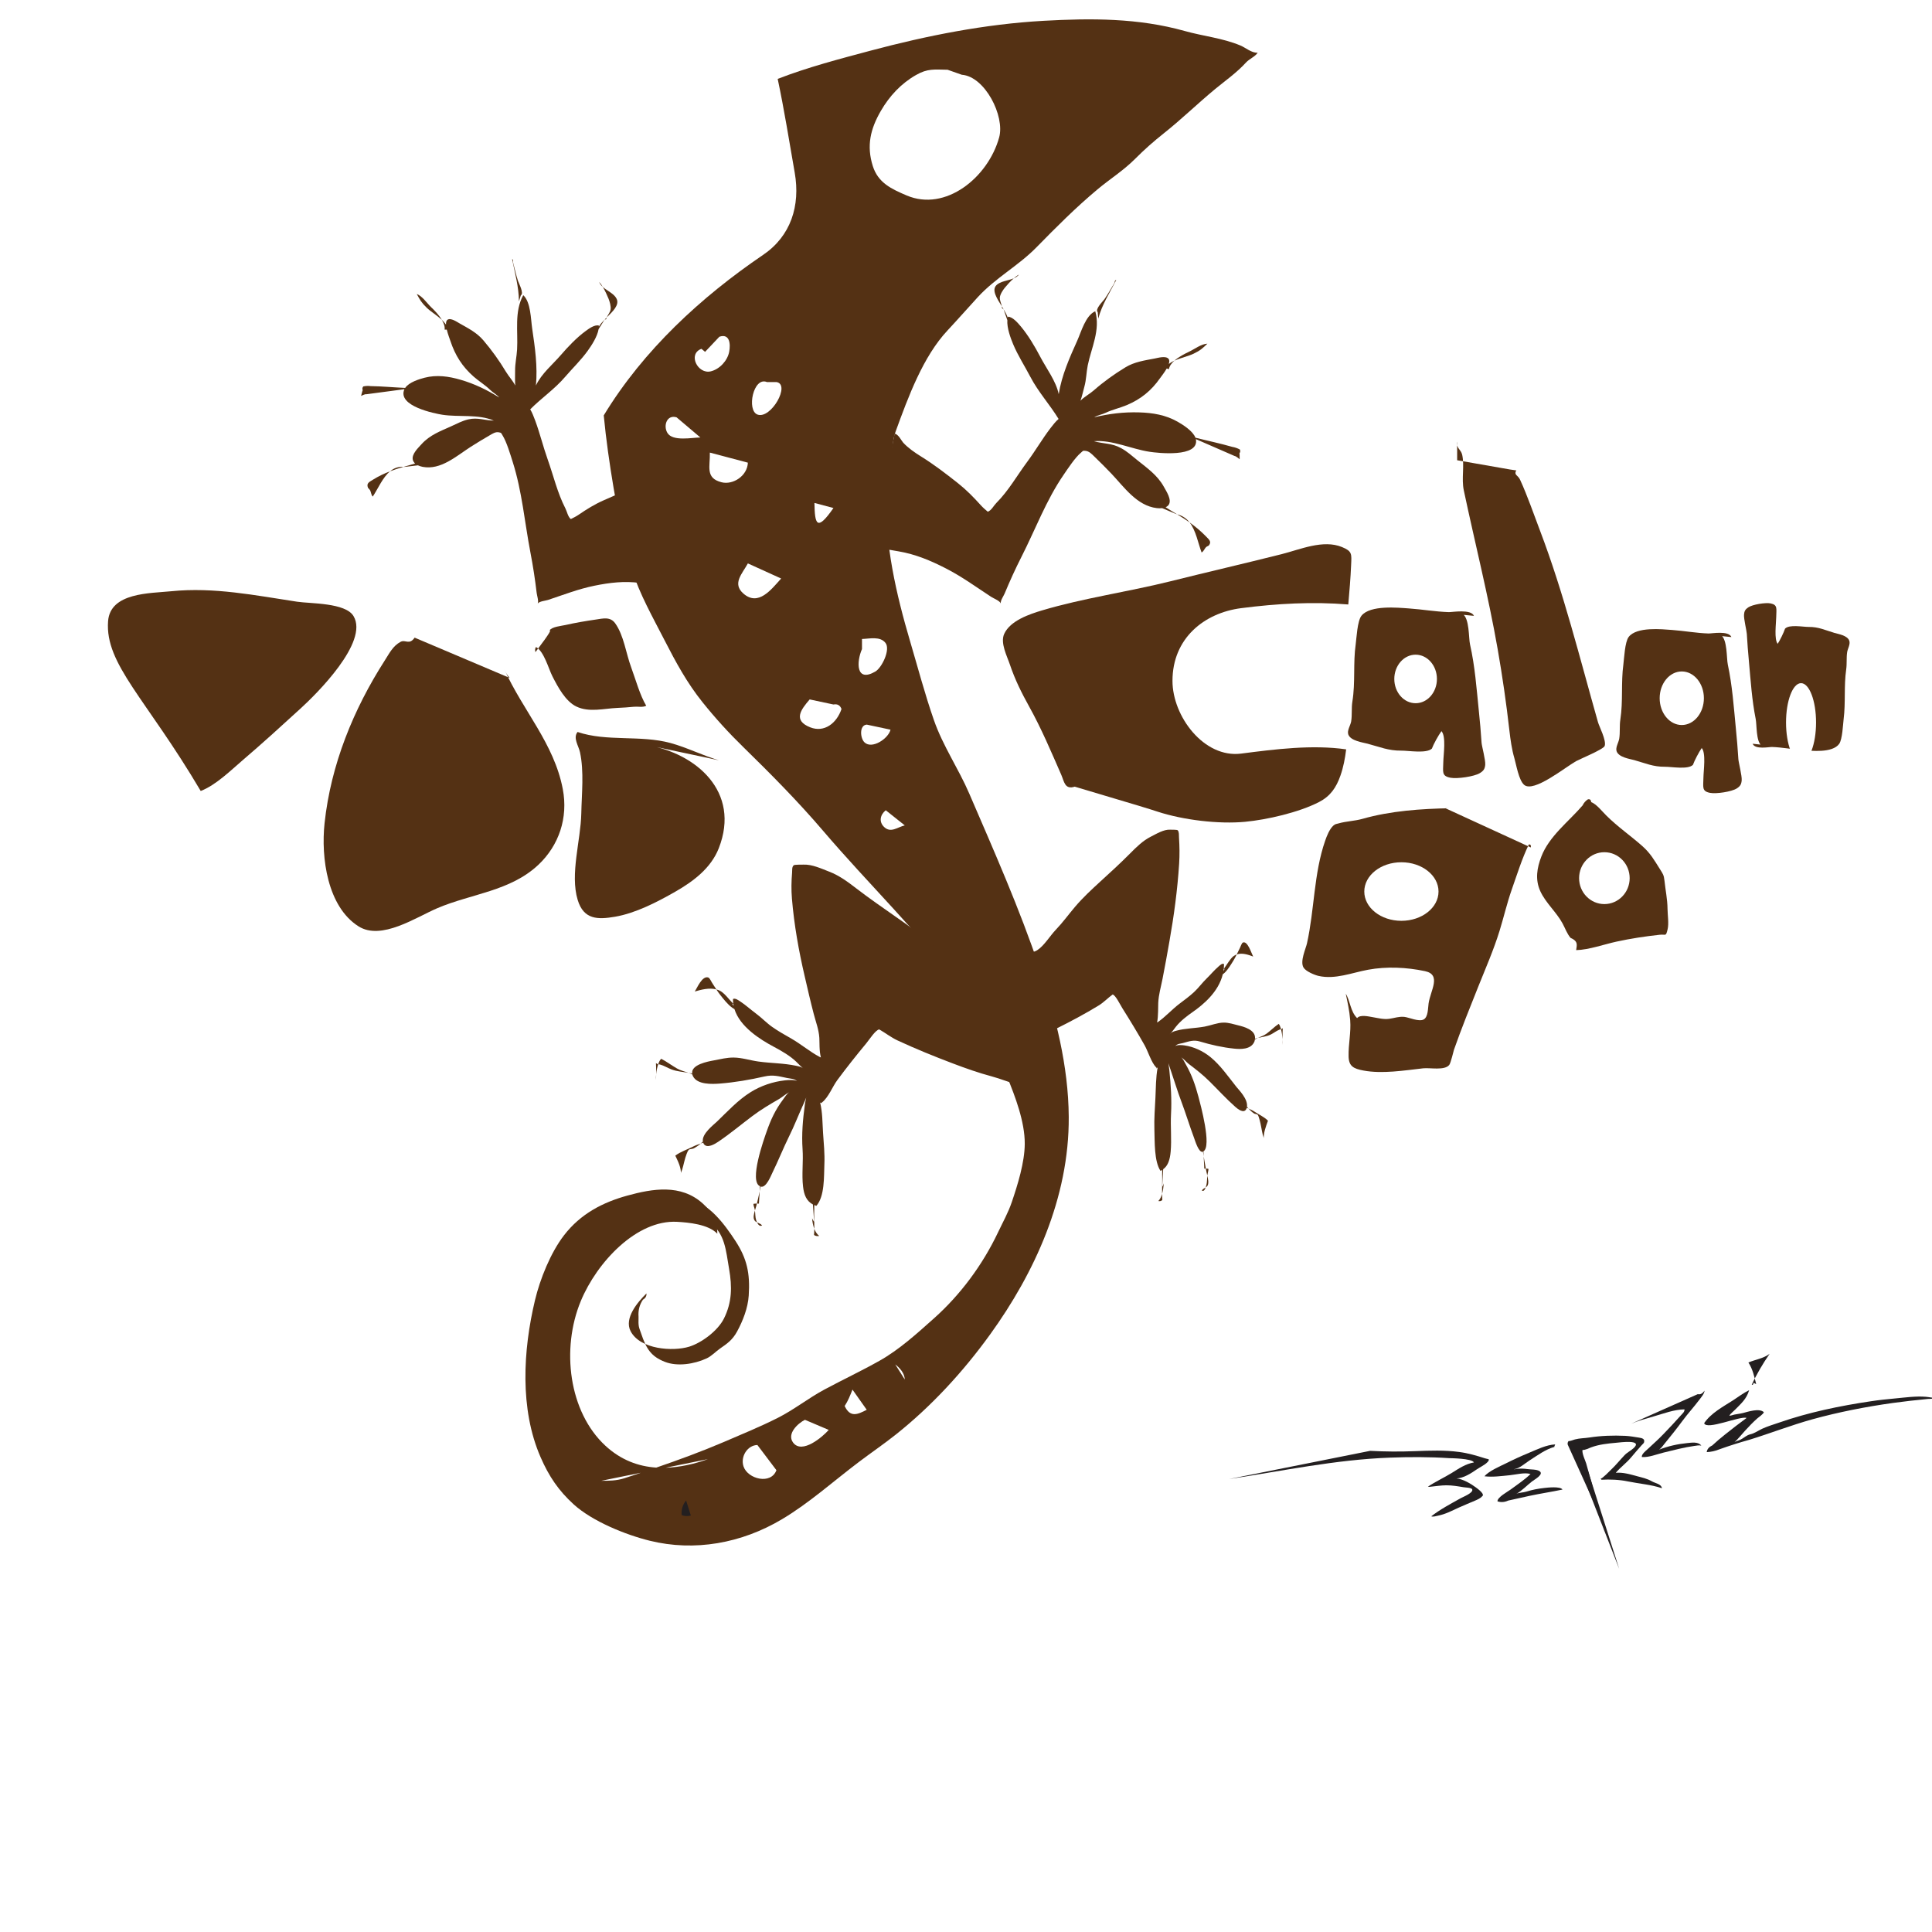 <?xml version="1.0" encoding="UTF-8" standalone="no"?>
<svg
   xmlns:dc="http://purl.org/dc/elements/1.1/"
   xmlns:cc="http://creativecommons.org/ns#"
   xmlns:rdf="http://www.w3.org/1999/02/22-rdf-syntax-ns#"
   xmlns:svg="http://www.w3.org/2000/svg"
   xmlns="http://www.w3.org/2000/svg"
   xmlns:sodipodi="http://sodipodi.sourceforge.net/DTD/sodipodi-0.dtd"
   xmlns:inkscape="http://www.inkscape.org/namespaces/inkscape"
   version="1.1"
   id="svg51"
   xml:space="preserve"
   width="302.362"
   height="302.362"
   viewBox="0 0 302.362 302.362"
   sodipodi:docname="CALANGO_LOGO-lighter.svg"
   inkscape:version="1.0.2 (e86c8708, 2021-01-15)"><defs
     id="defs55"><filter
       style="color-interpolation-filters:sRGB;"
       inkscape:label="Brilliance"
       id="filter350"><feComposite
         in2="SourceGraphic"
         operator="arithmetic"
         k1="0"
         k2="1"
         result="composite1"
         id="feComposite336" /><feColorMatrix
         in="composite1"
         values="1"
         type="saturate"
         result="colormatrix1"
         id="feColorMatrix338" /><feFlood
         flood-opacity="1"
         flood-color="rgb(158,67,0)"
         result="flood1"
         id="feFlood340" /><feBlend
         in="flood1"
         in2="colormatrix1"
         mode="multiply"
         result="blend1"
         id="feBlend342" /><feBlend
         in2="blend1"
         mode="screen"
         result="blend2"
         id="feBlend344" /><feColorMatrix
         in="blend2"
         values="1"
         type="saturate"
         result="colormatrix2"
         id="feColorMatrix346" /><feComposite
         in="colormatrix2"
         in2="SourceGraphic"
         operator="in"
         k2="1"
         result="fbSourceGraphic"
         id="feComposite348" /><feColorMatrix
         result="fbSourceGraphicAlpha"
         in="fbSourceGraphic"
         values="0 0 0 -1 0 0 0 0 -1 0 0 0 0 -1 0 0 0 0 1 0"
         id="feColorMatrix352" /><feComposite
         in2="fbSourceGraphic"
         id="feComposite354"
         operator="arithmetic"
         k1="0"
         k2="1"
         result="composite1"
         in="fbSourceGraphic" /><feColorMatrix
         id="feColorMatrix356"
         in="composite1"
         values="1"
         type="saturate"
         result="colormatrix1" /><feFlood
         id="feFlood358"
         flood-opacity="1"
         flood-color="rgb(158,67,0)"
         result="flood1" /><feBlend
         in2="colormatrix1"
         id="feBlend360"
         in="flood1"
         mode="multiply"
         result="blend1" /><feBlend
         in2="blend1"
         id="feBlend362"
         mode="screen"
         result="blend2" /><feColorMatrix
         id="feColorMatrix364"
         in="blend2"
         values="1"
         type="saturate"
         result="colormatrix2" /><feComposite
         in2="fbSourceGraphic"
         id="feComposite366"
         in="colormatrix2"
         operator="in"
         k2="1"
         result="fbSourceGraphic" /><feColorMatrix
         result="fbSourceGraphicAlpha"
         in="fbSourceGraphic"
         values="0 0 0 -1 0 0 0 0 -1 0 0 0 0 -1 0 0 0 0 1 0"
         id="feColorMatrix368" /><feComposite
         in2="fbSourceGraphic"
         id="feComposite370"
         operator="arithmetic"
         k1="0"
         k2="1"
         result="composite1"
         in="fbSourceGraphic" /><feColorMatrix
         id="feColorMatrix372"
         in="composite1"
         values="1"
         type="saturate"
         result="colormatrix1" /><feFlood
         id="feFlood374"
         flood-opacity="1"
         flood-color="rgb(158,67,0)"
         result="flood1" /><feBlend
         in2="colormatrix1"
         id="feBlend376"
         in="flood1"
         mode="multiply"
         result="blend1" /><feBlend
         in2="blend1"
         id="feBlend378"
         mode="screen"
         result="blend2" /><feColorMatrix
         id="feColorMatrix380"
         in="blend2"
         values="1"
         type="saturate"
         result="colormatrix2" /><feComposite
         in2="fbSourceGraphic"
         id="feComposite382"
         in="colormatrix2"
         operator="in"
         k2="1"
         result="fbSourceGraphic" /><feColorMatrix
         result="fbSourceGraphicAlpha"
         in="fbSourceGraphic"
         values="0 0 0 -1 0 0 0 0 -1 0 0 0 0 -1 0 0 0 0 1 0"
         id="feColorMatrix384" /><feComposite
         in2="fbSourceGraphic"
         id="feComposite386"
         operator="arithmetic"
         k1="0"
         k2="1"
         result="composite1"
         in="fbSourceGraphic" /><feColorMatrix
         id="feColorMatrix388"
         in="composite1"
         values="1"
         type="saturate"
         result="colormatrix1" /><feFlood
         id="feFlood390"
         flood-opacity="1"
         flood-color="rgb(158,67,0)"
         result="flood1" /><feBlend
         in2="colormatrix1"
         id="feBlend392"
         in="flood1"
         mode="multiply"
         result="blend1" /><feBlend
         in2="blend1"
         id="feBlend394"
         mode="screen"
         result="blend2" /><feColorMatrix
         id="feColorMatrix396"
         in="blend2"
         values="1"
         type="saturate"
         result="colormatrix2" /><feComposite
         in2="fbSourceGraphic"
         id="feComposite398"
         in="colormatrix2"
         operator="in"
         k2="1"
         result="fbSourceGraphic" /><feColorMatrix
         result="fbSourceGraphicAlpha"
         in="fbSourceGraphic"
         values="0 0 0 -1 0 0 0 0 -1 0 0 0 0 -1 0 0 0 0 1 0"
         id="feColorMatrix400" /><feComposite
         in2="fbSourceGraphic"
         id="feComposite402"
         operator="arithmetic"
         k1="0"
         k2="1"
         result="composite1"
         in="fbSourceGraphic" /><feColorMatrix
         id="feColorMatrix404"
         in="composite1"
         values="1"
         type="saturate"
         result="colormatrix1" /><feFlood
         id="feFlood406"
         flood-opacity="1"
         flood-color="rgb(158,67,0)"
         result="flood1" /><feBlend
         in2="colormatrix1"
         id="feBlend408"
         in="flood1"
         mode="multiply"
         result="blend1" /><feBlend
         in2="blend1"
         id="feBlend410"
         mode="screen"
         result="blend2" /><feColorMatrix
         id="feColorMatrix412"
         in="blend2"
         values="1"
         type="saturate"
         result="colormatrix2" /><feComposite
         in2="fbSourceGraphic"
         id="feComposite414"
         in="colormatrix2"
         operator="in"
         k2="1"
         result="fbSourceGraphic" /><feColorMatrix
         result="fbSourceGraphicAlpha"
         in="fbSourceGraphic"
         values="0 0 0 -1 0 0 0 0 -1 0 0 0 0 -1 0 0 0 0 1 0"
         id="feColorMatrix416" /><feComposite
         in2="fbSourceGraphic"
         id="feComposite418"
         operator="arithmetic"
         k1="0"
         k2="1"
         result="composite1"
         in="fbSourceGraphic" /><feColorMatrix
         id="feColorMatrix420"
         in="composite1"
         values="1"
         type="saturate"
         result="colormatrix1" /><feFlood
         id="feFlood422"
         flood-opacity="1"
         flood-color="rgb(158,67,0)"
         result="flood1" /><feBlend
         in2="colormatrix1"
         id="feBlend424"
         in="flood1"
         mode="multiply"
         result="blend1" /><feBlend
         in2="blend1"
         id="feBlend426"
         mode="screen"
         result="blend2" /><feColorMatrix
         id="feColorMatrix428"
         in="blend2"
         values="1"
         type="saturate"
         result="colormatrix2" /><feComposite
         in2="fbSourceGraphic"
         id="feComposite430"
         in="colormatrix2"
         operator="in"
         k2="1"
         result="fbSourceGraphic" /><feColorMatrix
         result="fbSourceGraphicAlpha"
         in="fbSourceGraphic"
         values="0 0 0 -1 0 0 0 0 -1 0 0 0 0 -1 0 0 0 0 1 0"
         id="feColorMatrix432" /><feComposite
         in2="fbSourceGraphic"
         id="feComposite434"
         operator="arithmetic"
         k1="0"
         k2="1"
         result="composite1"
         in="fbSourceGraphic" /><feColorMatrix
         id="feColorMatrix436"
         in="composite1"
         values="1"
         type="saturate"
         result="colormatrix1" /><feFlood
         id="feFlood438"
         flood-opacity="1"
         flood-color="rgb(158,67,0)"
         result="flood1" /><feBlend
         in2="colormatrix1"
         id="feBlend440"
         in="flood1"
         mode="multiply"
         result="blend1" /><feBlend
         in2="blend1"
         id="feBlend442"
         mode="screen"
         result="blend2" /><feColorMatrix
         id="feColorMatrix444"
         in="blend2"
         values="1"
         type="saturate"
         result="colormatrix2" /><feComposite
         in2="fbSourceGraphic"
         id="feComposite446"
         in="colormatrix2"
         operator="in"
         k2="1"
         result="fbSourceGraphic" /><feColorMatrix
         result="fbSourceGraphicAlpha"
         in="fbSourceGraphic"
         values="0 0 0 -1 0 0 0 0 -1 0 0 0 0 -1 0 0 0 0 1 0"
         id="feColorMatrix538" /><feColorMatrix
         id="feColorMatrix540"
         values="1.73 -0.5 -0.5 0 -4.59 -0.5 1.73 -0.5 0 -4.59 -0.5 -0.5 1.73 0 -4.59 0 0 0 1 0 "
         in="fbSourceGraphic"
         result="fbSourceGraphic" /><feColorMatrix
         result="fbSourceGraphicAlpha"
         in="fbSourceGraphic"
         values="0 0 0 -1 0 0 0 0 -1 0 0 0 0 -1 0 0 0 0 1 0"
         id="feColorMatrix614" /><feColorMatrix
         id="feColorMatrix616"
         values="2.919 -2.553 -2.553 0 0.334 -2.553 2.919 -2.553 0 0.334 -2.553 -2.553 2.919 0 0.334 0 0 0 1 0 "
         in="fbSourceGraphic"
         result="fbSourceGraphic" /><feColorMatrix
         result="fbSourceGraphicAlpha"
         in="fbSourceGraphic"
         values="0 0 0 -1 0 0 0 0 -1 0 0 0 0 -1 0 0 0 0 1 0"
         id="feColorMatrix618" /><feColorMatrix
         id="feColorMatrix620"
         values="2.919 -2.553 -2.553 0 0.33 -2.553 2.919 -2.553 0 0.33 -2.553 -2.553 2.919 0 0.33 0 0 0 1 0 "
         in="fbSourceGraphic"
         result="fbSourceGraphic" /><feColorMatrix
         result="fbSourceGraphicAlpha"
         in="fbSourceGraphic"
         values="0 0 0 -1 0 0 0 0 -1 0 0 0 0 -1 0 0 0 0 1 0"
         id="feColorMatrix622" /><feComposite
         in2="fbSourceGraphic"
         id="feComposite624"
         operator="arithmetic"
         k1="0"
         k2="1"
         result="composite1"
         in="fbSourceGraphic" /><feColorMatrix
         id="feColorMatrix626"
         in="composite1"
         values="1"
         type="saturate"
         result="colormatrix1" /><feFlood
         id="feFlood628"
         flood-opacity="1"
         flood-color="rgb(158,67,0)"
         result="flood1" /><feBlend
         in2="colormatrix1"
         id="feBlend630"
         in="flood1"
         mode="multiply"
         result="blend1" /><feBlend
         in2="blend1"
         id="feBlend632"
         mode="screen"
         result="blend2" /><feColorMatrix
         id="feColorMatrix634"
         in="blend2"
         values="1"
         type="saturate"
         result="colormatrix2" /><feComposite
         in2="fbSourceGraphic"
         id="feComposite636"
         in="colormatrix2"
         operator="in"
         k2="1"
         result="fbSourceGraphic" /><feColorMatrix
         result="fbSourceGraphicAlpha"
         in="fbSourceGraphic"
         values="0 0 0 -1 0 0 0 0 -1 0 0 0 0 -1 0 0 0 0 1 0"
         id="feColorMatrix638" /><feComposite
         in2="fbSourceGraphic"
         id="feComposite640"
         operator="arithmetic"
         k1="0"
         k2="1"
         result="composite1"
         in="fbSourceGraphic" /><feColorMatrix
         id="feColorMatrix642"
         in="composite1"
         values="1"
         type="saturate"
         result="colormatrix1" /><feFlood
         id="feFlood644"
         flood-opacity="1"
         flood-color="rgb(158,67,0)"
         result="flood1" /><feBlend
         in2="colormatrix1"
         id="feBlend646"
         in="flood1"
         mode="multiply"
         result="blend1" /><feBlend
         in2="blend1"
         id="feBlend648"
         mode="screen"
         result="blend2" /><feColorMatrix
         id="feColorMatrix650"
         in="blend2"
         values="1"
         type="saturate"
         result="colormatrix2" /><feComposite
         in2="fbSourceGraphic"
         id="feComposite652"
         in="colormatrix2"
         operator="in"
         k2="1"
         result="fbSourceGraphic" /><feColorMatrix
         result="fbSourceGraphicAlpha"
         in="fbSourceGraphic"
         values="0 0 0 -1 0 0 0 0 -1 0 0 0 0 -1 0 0 0 0 1 0"
         id="feColorMatrix654" /><feComposite
         in2="fbSourceGraphic"
         id="feComposite656"
         operator="arithmetic"
         k1="0"
         k2="1"
         result="composite1"
         in="fbSourceGraphic" /><feColorMatrix
         id="feColorMatrix658"
         in="composite1"
         values="1"
         type="saturate"
         result="colormatrix1" /><feFlood
         id="feFlood660"
         flood-opacity="0.973"
         flood-color="rgb(158,67,0)"
         result="flood1" /><feBlend
         in2="colormatrix1"
         id="feBlend662"
         in="flood1"
         mode="multiply"
         result="blend1" /><feBlend
         in2="blend1"
         id="feBlend664"
         mode="screen"
         result="blend2" /><feColorMatrix
         id="feColorMatrix666"
         in="blend2"
         values="1"
         type="saturate"
         result="colormatrix2" /><feComposite
         in2="fbSourceGraphic"
         id="feComposite668"
         in="colormatrix2"
         operator="in"
         k2="1"
         result="fbSourceGraphic" /><feColorMatrix
         result="fbSourceGraphicAlpha"
         in="fbSourceGraphic"
         values="0 0 0 -1 0 0 0 0 -1 0 0 0 0 -1 0 0 0 0 1 0"
         id="feColorMatrix754" /><feColorMatrix
         id="feColorMatrix756"
         values="7.297 -0 -0 0 0.2 -0 7.297 -0 0 0.2 -0 -0 7.297 0 0.2 0 0 0 1 0 "
         in="fbSourceGraphic" /></filter><filter
       style="color-interpolation-filters:sRGB;"
       inkscape:label="Brilliance"
       id="filter919"><feColorMatrix
         values="1.49 -0 -0 0 0.2 -0 1.49 -0 0 0.2 -0 -0 1.49 0 0.2 0 0 0 1 0 "
         id="feColorMatrix917" /></filter></defs><sodipodi:namedview
     pagecolor="#ffffff"
     bordercolor="#666666"
     borderopacity="1"
     objecttolerance="10"
     gridtolerance="10"
     guidetolerance="10"
     inkscape:pageopacity="0"
     inkscape:pageshadow="2"
     inkscape:window-width="1850"
     inkscape:window-height="1003"
     id="namedview53"
     showgrid="false"
     inkscape:zoom="3.1783072"
     inkscape:cx="119.5605"
     inkscape:cy="145.51771"
     inkscape:window-x="0"
     inkscape:window-y="25"
     inkscape:window-maximized="0"
     inkscape:current-layer="g59" /><g
     id="g59"
     inkscape:groupmode="layer"
     inkscape:label="CALANGO_LOGO"
     transform="matrix(1.333,0,0,1.333,0,4.8923884e-6)"><g
       id="g867"
       style="filter:url(#filter919)"><path
         d="m 78.148,172.32 4.961,-1.008 c -1.632,0.586 -3.308,0.958 -4.961,1.008 m -7.546,1.532 4.632,-0.942 c -0.652,0.215 -1.296,0.453 -1.953,0.652 -0.922,0.286 -1.738,0.29 -2.679,0.29 M 145.629,5.34 c -2.113,-0.879 -4.363,-1.09 -6.531,-1.699 -5.465,-1.532 -10.996,-1.512 -16.614,-1.196 -6.839,0.387 -13.625,1.731 -20.281,3.504 -3.621,0.969 -7.332,1.93 -10.898,3.313 0.777,3.668 1.367,7.39 2,11.011 0.679,3.891 -0.461,7.442 -3.703,9.645 -7.278,4.945 -14.059,11.176 -18.719,18.852 0.273,2.855 0.683,5.699 1.152,8.488 0.547,3.226 1.164,6.554 2.153,9.644 0.921,2.879 2.468,5.602 3.816,8.231 1.359,2.652 2.66,5.047 4.473,7.308 1.503,1.875 3.085,3.61 4.777,5.258 3.226,3.156 6.398,6.348 9.367,9.824 5.379,6.297 11.266,11.961 16.32,18.637 2.305,3.047 3.817,6.656 5.301,10.262 0.934,2.277 2.086,5.277 2.07,7.871 -0.011,2.187 -0.839,4.824 -1.515,6.82 -0.434,1.282 -1.051,2.36 -1.613,3.551 -1.829,3.867 -4.465,7.383 -7.504,10.094 -2.043,1.824 -4.102,3.699 -6.43,5.008 -2.133,1.199 -4.324,2.23 -6.473,3.382 -1.871,1.008 -3.562,2.36 -5.457,3.317 -2.062,1.039 -4.222,1.926 -6.336,2.832 -2.625,1.121 -5.269,2.094 -7.937,3.008 -2.113,-0.141 -4.152,-0.891 -5.969,-2.567 -4.297,-3.976 -5.219,-11.363 -2.89,-16.984 1.898,-4.578 6.574,-9.57 11.308,-9.305 1.328,0.074 3.672,0.285 4.719,1.395 0.031,-1.481 -0.742,-2.676 -1.703,-3.543 -2.578,-2.324 -5.907,-1.742 -8.864,-0.93 -2.836,0.781 -5.468,2.109 -7.433,4.664 -1.563,2.031 -2.809,5.117 -3.403,7.61 -1.406,5.882 -1.804,12.781 0.645,18.414 0.992,2.289 2.141,3.964 3.887,5.554 2.211,2.012 6.133,3.586 8.941,4.278 5.262,1.293 10.766,0.312 15.531,-2.528 3.176,-1.886 6.063,-4.488 9.047,-6.738 1.43,-1.078 2.918,-2.094 4.325,-3.211 4.144,-3.297 7.874,-7.328 11.085,-11.781 5.133,-7.11 9.266,-15.981 9.204,-25.5 -0.039,-6.028 -1.555,-11.867 -3.422,-17.449 -2.344,-6.989 -5.371,-13.813 -8.262,-20.52 -1.27,-2.949 -3.082,-5.559 -4.152,-8.633 -1.051,-3.015 -1.879,-6.16 -2.789,-9.234 -1.625,-5.508 -3.004,-11.449 -2.801,-17.317 0.051,-1.472 0.347,-2.8 0.586,-4.234 0.175,-1.039 0.144,-2.074 0.508,-3.066 1.5,-4.118 3.23,-8.825 6.109,-11.895 1.219,-1.305 2.351,-2.597 3.543,-3.898 2.078,-2.262 4.754,-3.672 6.883,-5.844 2.343,-2.391 4.609,-4.664 7.152,-6.793 1.457,-1.223 3.047,-2.211 4.414,-3.578 1.109,-1.113 2.156,-2.039 3.371,-3.004 2.074,-1.641 3.996,-3.52 6.039,-5.207 1.215,-1 2.559,-1.941 3.629,-3.117 0.403,-0.442 1.07,-0.684 1.375,-1.16 -0.703,0.058 -1.398,-0.579 -2.031,-0.844"
         style="fill:#543114;fill-opacity:1;fill-rule:nonzero;stroke:none"
         id="path63" /><path
         d="m 75.754,140.402 c 1.746,0.036 3.504,0.207 5.238,0.477 2.223,0.344 4.082,2.863 5.363,4.828 1.333,2.047 1.723,3.766 1.551,6.391 -0.094,1.48 -0.695,2.988 -1.363,4.222 -0.543,1 -1.172,1.43 -1.984,1.992 -0.543,0.376 -1.004,0.899 -1.606,1.176 -1.441,0.668 -3.437,0.977 -4.898,0.399 -1.586,-0.625 -2.164,-1.485 -2.778,-3.317 -0.254,-0.754 -0.351,-0.754 -0.308,-1.965 -0.059,-0.753 0.113,-1.425 0.515,-2.015 0.305,-0.184 0.442,-0.426 0.414,-0.731 -1.039,1.02 -2.644,2.903 -1.863,4.426 1.11,2.156 4.969,2.41 6.879,1.824 1.418,-0.437 3.34,-1.828 4.078,-3.3 0.949,-1.895 0.977,-3.723 0.606,-5.84 -0.375,-2.145 -0.469,-4.18 -2.278,-5.43 -1.562,-1.074 -3.382,-0.676 -4.972,-1.539 -0.008,-0.109 -0.012,-0.219 -2.594,-1.598"
         style="fill:#543114;fill-opacity:1;fill-rule:nonzero;stroke:none"
         id="path65" /><path
         d="m 82.781,41.309 c -0.144,-0.118 -0.285,-0.239 -0.429,-0.356 -1.649,0.617 -0.422,3.016 1.097,2.645 1.031,-0.25 1.953,-1.235 2.16,-2.286 0.188,-0.953 0.051,-2.187 -1.152,-1.777"
         style="fill:#ffffff;fill-opacity:1;fill-rule:nonzero;stroke:none"
         id="path67" /><path
         d="m 90.039,44.855 c -1.601,-0.664 -2.402,3.34 -1.105,3.817 1.574,0.578 3.925,-3.551 2.222,-3.817"
         style="fill:#ffffff;fill-opacity:1;fill-rule:nonzero;stroke:none"
         id="path69" /><path
         d="m 83.34,53.137 c 0.051,1.609 -0.574,2.992 1.375,3.484 1.332,0.34 3.027,-0.738 3.09,-2.301"
         style="fill:#ffffff;fill-opacity:1;fill-rule:nonzero;stroke:none"
         id="path71" /><path
         d="m 79.434,48.996 c -1.133,-0.344 -1.586,0.969 -1.082,1.82 0.613,1.047 2.929,0.551 3.875,0.547"
         style="fill:#ffffff;fill-opacity:1;fill-rule:nonzero;stroke:none"
         id="path73" /><path
         d="m 87.805,66.148 c -0.668,1.223 -1.875,2.372 -0.512,3.551 1.746,1.512 3.246,-0.472 4.418,-1.777"
         style="fill:#ffffff;fill-opacity:1;fill-rule:nonzero;stroke:none"
         id="path75" /><path
         d="m 95.621,59.051 c 0.039,2.504 0.27,3.414 2.231,0.594"
         style="fill:#ffffff;fill-opacity:1;fill-rule:nonzero;stroke:none"
         id="path77" /><path
         d="m 111.25,8.188 c -1.574,-0.024 -2.344,-0.161 -3.707,0.621 -1.738,0.988 -3.109,2.453 -4.129,4.214 -1.219,2.11 -1.699,4.079 -0.941,6.477 0.625,1.969 2.191,2.688 3.968,3.445 4.567,1.95 9.571,-2.105 10.868,-6.82 0.683,-2.496 -1.664,-7.145 -4.387,-7.348"
         style="fill:#ffffff;fill-opacity:1;fill-rule:nonzero;stroke:none"
         id="path79" /><path
         d="m 101.203,76.203 c -0.648,1.477 -0.746,3.977 1.559,2.645 0.777,-0.45 1.8,-2.571 1.207,-3.356 C 103.336,74.66 102.078,75 101.203,75.02"
         style="fill:#ffffff;fill-opacity:1;fill-rule:nonzero;stroke:none"
         id="path81" /><path
         d="m 95.062,82.117 c -1.05,1.215 -1.984,2.469 0.071,3.278 1.633,0.644 3.097,-0.469 3.664,-2.153 -0.164,-0.441 -0.481,-0.621 -0.945,-0.531"
         style="fill:#ffffff;fill-opacity:1;fill-rule:nonzero;stroke:none"
         id="path83" /><path
         d="m 101.762,85.074 c -0.883,0.063 -0.782,1.567 -0.278,2.071 0.871,0.871 2.825,-0.426 3.067,-1.477"
         style="fill:#ffffff;fill-opacity:1;fill-rule:nonzero;stroke:none"
         id="path85" /><path
         d="m 103.992,95.129 c -0.672,0.547 -0.82,1.363 -0.191,1.965 0.789,0.754 1.578,0.008 2.426,-0.188"
         style="fill:#ffffff;fill-opacity:1;fill-rule:nonzero;stroke:none"
         id="path87" /><path
         d="m 88.922,169.652 c -1.176,0.024 -2.016,1.379 -1.625,2.524 0.5,1.48 3.223,2.164 3.859,0.433"
         style="fill:#ffffff;fill-opacity:1;fill-rule:nonzero;stroke:none"
         id="path89" /><path
         d="m 94.504,166.695 c -0.824,0.407 -2.133,1.621 -1.41,2.645 1.054,1.484 3.554,-0.711 4.203,-1.461"
         style="fill:#ffffff;fill-opacity:1;fill-rule:nonzero;stroke:none"
         id="path91" /><path
         d="m 100.086,163.148 c -0.281,0.704 -0.512,1.313 -0.918,1.926 0.644,1.383 1.512,1.008 2.59,0.442"
         style="fill:#ffffff;fill-opacity:1;fill-rule:nonzero;stroke:none"
         id="path93" /><path
         d="m 105.109,160.191 c 0.543,0.414 1.09,1.036 1.118,1.774"
         style="fill:#ffffff;fill-opacity:1;fill-rule:nonzero;stroke:none"
         id="path95" /><path
         d="m 80.551,176.16 c -0.41,0.516 -0.582,1.094 -0.516,1.727 0.352,0.125 0.707,0.144 1.074,0.047"
         style="fill:#231f20;fill-opacity:1;fill-rule:nonzero;stroke:none"
         id="path97" /><path
         d="m 115.715,15.875 c 0,2.125 -1.75,3.844 -3.906,3.844 -2.161,0 -3.911,-1.719 -3.911,-3.844 0,-2.121 1.75,-3.844 3.911,-3.844 2.156,0 3.906,1.723 3.906,3.844"
         style="fill:#543114;fill-opacity:1;fill-rule:nonzero;stroke:none;filter:url(#filter350)"
         id="path99" /><path
         d="m 145.715,88.477 c -4.348,0.558 -8.059,-4.356 -8.059,-8.539 0,-5.012 3.739,-7.981 8.059,-8.536 4.238,-0.547 8.402,-0.777 12.582,-0.433 0.133,-1.543 0.269,-3.086 0.332,-4.633 0.059,-1.305 0.137,-1.613 -1.07,-2.109 -2.215,-0.911 -4.903,0.281 -7.082,0.832 -4.36,1.097 -8.743,2.109 -13.11,3.199 -4.914,1.226 -10.183,1.961 -15.035,3.41 -1.449,0.434 -3.711,1.187 -4.43,2.746 -0.492,1.066 0.336,2.625 0.668,3.617 0.594,1.762 1.36,3.301 2.25,4.903 1.461,2.632 2.578,5.289 3.785,8.046 0.336,0.77 0.403,1.762 1.575,1.379 7.953,2.356 8.894,2.661 9.738,2.938 3,0.976 7.141,1.48 10.266,1.187 2.558,-0.242 6.308,-1.097 8.679,-2.32 1.321,-0.684 2.016,-1.68 2.52,-3.125 0.336,-0.961 0.535,-1.992 0.664,-3.059 -3.969,-0.574 -8.34,-0.019 -12.332,0.497"
         style="fill:#543114;fill-opacity:1;fill-rule:nonzero;stroke:none"
         id="path101" /><path
         d="M 84.406,89.262 C 82.492,88.703 80.672,87.766 78.723,87.234 75.18,86.27 71.246,87.102 67.809,85.938 c -0.563,0.703 0.121,1.613 0.285,2.378 0.492,2.258 0.199,4.899 0.152,7.223 -0.066,3.125 -1.34,7.086 -0.422,10.117 0.707,2.336 2.371,2.317 4.387,1.973 2.402,-0.41 4.941,-1.719 7.082,-2.945 2.074,-1.188 4.172,-2.739 5.094,-5.09 C 87,92.93 81.691,88.457 76.035,87.488"
         style="fill:#543114;fill-opacity:1;fill-rule:nonzero;stroke:none"
         id="path103" /><path
         d="m 59.844,79.594 c -0.266,-0.297 -0.477,-0.629 -0.625,-1 2.136,4.785 5.84,8.699 6.855,14.047 0.649,3.39 -0.461,6.609 -2.84,8.867 -3.32,3.144 -7.91,3.41 -11.914,5.129 -2.492,1.066 -6.539,3.808 -9.215,2.129 -3.667,-2.305 -4.433,-8.078 -4,-12.11 0.739,-6.898 3.399,-13.383 7.051,-19.086 0.571,-0.89 0.973,-1.734 1.875,-2.215 0.571,-0.304 1.02,0.422 1.649,-0.492"
         style="fill:#543114;fill-opacity:1;fill-rule:nonzero;stroke:none"
         id="path105" /><path
         d="m 23.566,92.867 c 1.817,-0.711 3.512,-2.41 5.008,-3.687 2.285,-1.953 4.535,-4.004 6.758,-6.039 1.762,-1.61 8.004,-7.743 6.176,-10.805 -0.942,-1.586 -5.055,-1.457 -6.621,-1.691 -4.926,-0.747 -9.778,-1.735 -14.77,-1.231 -2.512,0.254 -7.183,0.141 -7.429,3.527 -0.368,5.047 4.445,9.036 10.878,19.926"
         style="fill:#543114;fill-opacity:1;fill-rule:nonzero;stroke:none"
         id="path107" /><path
         d="m 173.051,72.305 c -0.356,-0.828 -2.543,-0.426 -2.949,-0.438 -1.571,-0.051 -3.114,-0.324 -4.684,-0.433 -1.301,-0.09 -4.531,-0.418 -5.566,0.847 -0.497,0.61 -0.586,2.653 -0.684,3.352 -0.32,2.234 -0.023,4.48 -0.391,6.734 -0.125,0.781 -0.015,1.567 -0.144,2.344 -0.078,0.453 -0.508,1.07 -0.332,1.531 0.281,0.742 1.679,0.918 2.265,1.074 1.422,0.375 2.434,0.829 3.954,0.813 0.835,-0.008 2.957,0.367 3.589,-0.238 0.004,-0.008 -0.019,0.05 -0.019,0.05 0.238,-0.625 0.773,-1.586 1.156,-2.117 0.027,0.031 -0.051,0.047 -0.027,0.004 0.593,0.578 0.246,2.805 0.234,3.633 -0.015,1.16 -0.234,1.648 0.848,1.851 0.793,0.149 2.773,-0.14 3.426,-0.535 0.457,-0.273 0.605,-0.507 0.648,-0.992 0.047,-0.551 -0.402,-2.183 -0.43,-2.582 -0.082,-1.262 -0.191,-2.512 -0.324,-3.773 -0.269,-2.625 -0.449,-5.196 -1.031,-7.77 -0.176,-0.773 -0.047,-3.055 -0.879,-3.594 -0.055,0.153 -0.285,0.071 1.34,0.239"
         style="fill:#543114;fill-opacity:1;fill-rule:nonzero;stroke:none"
         id="path109" /><path
         d="m 171.078,54.035 c 0,-0.726 0.008,-1.457 -0.012,-2.183 -0.132,0.75 0.461,0.914 0.602,1.535 0.293,1.316 -0.102,2.793 0.191,4.187 1.317,6.211 2.883,12.387 3.977,18.641 0.562,3.219 1.012,6.336 1.379,9.574 0.121,1.063 0.281,2.195 0.578,3.215 0.219,0.746 0.512,2.59 1.148,3.141 1.121,0.96 4.793,-2.047 6.102,-2.782 0.414,-0.234 3.215,-1.386 3.355,-1.781 0.227,-0.637 -0.64,-2.277 -0.781,-2.781 -2.152,-7.574 -4.015,-15.145 -6.808,-22.496 -0.747,-1.957 -1.469,-4.082 -2.344,-5.985 -0.262,-0.574 -0.762,-0.511 -0.434,-1.129 0.067,0.086 0.168,0.098 -6.953,-1.156"
         style="fill:#543114;fill-opacity:1;fill-rule:nonzero;stroke:none"
         id="path111" /><path
         d="m 203.277,74.797 c -0.324,-0.793 -2.324,-0.406 -2.691,-0.422 -1.441,-0.047 -2.848,-0.309 -4.281,-0.414 -1.188,-0.086 -4.141,-0.402 -5.086,0.816 -0.453,0.586 -0.535,2.551 -0.625,3.223 -0.293,2.152 -0.02,4.312 -0.356,6.48 -0.117,0.754 -0.011,1.508 -0.133,2.254 -0.07,0.438 -0.464,1.032 -0.304,1.473 0.258,0.715 1.535,0.887 2.07,1.035 1.301,0.363 2.223,0.797 3.609,0.781 0.766,-0.007 2.704,0.356 3.282,-0.226 0.004,-0.012 -0.016,0.047 -0.02,0.047 0.219,-0.602 0.711,-1.528 1.059,-2.035 0.027,0.027 -0.047,0.043 -0.024,0 0.543,0.558 0.223,2.699 0.215,3.5 -0.015,1.113 -0.215,1.586 0.774,1.777 0.726,0.144 2.531,-0.133 3.129,-0.512 0.417,-0.265 0.55,-0.488 0.589,-0.957 0.047,-0.527 -0.367,-2.101 -0.39,-2.484 -0.074,-1.215 -0.176,-2.418 -0.297,-3.629 -0.246,-2.524 -0.414,-5 -0.942,-7.477 -0.16,-0.742 -0.043,-2.937 -0.8,-3.457 -0.051,0.145 -0.262,0.067 1.222,0.227"
         style="fill:#543114;fill-opacity:1;fill-rule:nonzero;stroke:none"
         id="path113" /><path
         d="m 205.773,87.32 c 0.274,0.715 1.957,0.368 2.27,0.379 1.211,0.043 2.398,0.278 3.602,0.375 1,0.078 3.488,0.364 4.285,-0.738 0.379,-0.527 0.449,-2.297 0.523,-2.902 0.246,-1.938 0.02,-3.883 0.301,-5.836 0.098,-0.68 0.012,-1.36 0.113,-2.032 0.059,-0.394 0.391,-0.925 0.254,-1.328 -0.215,-0.64 -1.293,-0.797 -1.742,-0.929 -1.098,-0.325 -1.871,-0.719 -3.039,-0.704 -0.645,0.004 -2.278,-0.32 -2.766,0.204 0,0.011 0.016,-0.043 0.016,-0.039 -0.184,0.539 -0.594,1.371 -0.887,1.832 -0.023,-0.028 0.035,-0.04 0.02,-0.004 -0.457,-0.504 -0.192,-2.43 -0.184,-3.149 0.016,-1.004 0.184,-1.429 -0.652,-1.605 -0.61,-0.125 -2.129,0.125 -2.633,0.465 -0.352,0.238 -0.465,0.437 -0.496,0.859 -0.039,0.477 0.308,1.894 0.328,2.238 0.062,1.094 0.148,2.176 0.25,3.27 0.207,2.273 0.348,4.504 0.793,6.734 0.137,0.668 0.035,2.649 0.676,3.113 0.043,-0.128 0.218,-0.058 -1.032,-0.203"
         style="fill:#543114;fill-opacity:1;fill-rule:nonzero;stroke:none"
         id="path115" /><path
         d="m 169.699,94.891 h 0.563 c -3.418,0.062 -6.992,0.304 -10.313,1.25 -0.91,0.257 -1.902,0.273 -2.793,0.531 -0.25,0.07 -0.39,0.062 -0.594,0.242 -0.468,0.41 -0.789,1.234 -0.984,1.801 -1.336,3.851 -1.25,8.078 -2.129,12.031 -0.14,0.645 -0.847,2.125 -0.406,2.852 0.281,0.464 1.328,0.882 1.762,0.98 1.949,0.445 3.914,-0.375 5.816,-0.726 2.145,-0.399 4.535,-0.29 6.672,0.164 1.98,0.418 0.648,2.265 0.43,3.804 -0.078,0.555 -0.047,1.559 -0.559,1.86 -0.555,0.328 -1.75,-0.239 -2.289,-0.293 -0.641,-0.063 -1.152,0.14 -1.766,0.226 -0.679,0.094 -1.32,-0.09 -1.98,-0.199 -0.43,-0.07 -1.438,-0.324 -1.797,0.117 -0.805,-0.801 -0.785,-1.984 -1.348,-2.894 0,0 0.024,0.043 0.012,0.008 0.203,0.988 0.434,1.968 0.524,3.121 0.113,1.464 -0.219,2.804 -0.188,4.257 0.023,1.172 0.594,1.446 1.734,1.661 2.215,0.418 4.797,-0.008 7.016,-0.258 0.797,-0.09 2.516,0.285 3.066,-0.395 0.18,-0.222 0.52,-1.683 0.555,-1.785 0.875,-2.488 1.863,-4.934 2.84,-7.379 0.871,-2.179 1.816,-4.328 2.512,-6.578 0.496,-1.605 0.871,-3.246 1.425,-4.828 0.625,-1.77 1.196,-3.629 2.012,-5.316 0.196,-0.024 0.274,0.093 0.235,0.351"
         style="fill:#543114;fill-opacity:1;fill-rule:nonzero;stroke:none"
         id="path117" /><path
         d="m 184.402,110.121 c -0.414,-0.465 -0.656,-1.168 -0.953,-1.711 -0.73,-1.344 -1.988,-2.41 -2.613,-3.789 -0.621,-1.375 -0.383,-2.726 0.125,-4.051 0.922,-2.41 3.238,-4.132 4.844,-6.008 0.144,-0.3 0.347,-0.535 0.617,-0.71 0.234,-0.059 0.367,0.046 0.398,0.324 0.614,0.23 1.274,1.078 1.75,1.551 1.332,1.332 2.848,2.367 4.246,3.605 0.961,0.856 1.379,1.617 2.036,2.656 0.386,0.621 0.492,0.711 0.57,1.43 0.117,1.113 0.344,2.16 0.355,3.289 0.008,0.691 0.172,1.734 0.012,2.391 -0.219,0.91 -0.195,0.57 -0.918,0.648 -1.726,0.188 -3.391,0.438 -5.094,0.809 -1.402,0.304 -3.257,0.965 -4.726,0.996 0.062,-0.551 0.293,-1.028 -0.649,-1.43"
         style="fill:#543114;fill-opacity:1;fill-rule:nonzero;stroke:none"
         id="path119" /><path
         d="m 62.867,76.562 c -0.074,-0.218 -0.055,-0.417 0.059,-0.601 0.945,0.512 1.472,2.535 1.929,3.437 0.641,1.258 1.54,2.946 2.817,3.555 1.508,0.719 3.238,0.227 4.812,0.16 0.661,-0.027 1.289,-0.07 1.95,-0.136 0.441,-0.043 1.039,0.101 1.437,-0.118 -0.746,-1.25 -1.25,-3.105 -1.773,-4.527 C 73.5,76.73 73.242,74.59 72.227,73.18 71.648,72.375 70.812,72.613 69.93,72.742 c -1.16,0.168 -2.371,0.371 -3.516,0.633 -0.473,0.109 -1.613,0.203 -1.883,0.629 0.114,0.027 0.227,0.055 -1.664,2.558"
         style="fill:#543114;fill-opacity:1;fill-rule:nonzero;stroke:none"
         id="path121" /><path
         d="m 168.703,79.715 c 0,1.574 -1.121,2.847 -2.5,2.847 -1.383,0 -2.504,-1.273 -2.504,-2.847 0,-1.574 1.121,-2.852 2.504,-2.852 1.379,0 2.5,1.278 2.5,2.852"
         style="fill:#ffffff;fill-opacity:1;fill-rule:nonzero;stroke:none"
         id="path123" /><path
         d="m 200.047,81.973 c 0,1.738 -1.164,3.148 -2.598,3.148 -1.433,0 -2.594,-1.41 -2.594,-3.148 0,-1.735 1.161,-3.141 2.594,-3.141 1.434,0 2.598,1.406 2.598,3.141"
         style="fill:#ffffff;fill-opacity:1;fill-rule:nonzero;stroke:none"
         id="path125" /><path
         d="m 209.691,84.824 c 0,-2.551 0.789,-4.617 1.762,-4.617 0.973,0 1.762,2.066 1.762,4.617 0,2.551 -0.789,4.617 -1.762,4.617 -0.973,0 -1.762,-2.066 -1.762,-4.617"
         style="fill:#ffffff;fill-opacity:1;fill-rule:nonzero;stroke:none"
         id="path127" /><path
         d="m 191.332,103.102 c 0,1.679 -1.328,3.043 -2.969,3.043 -1.64,0 -2.968,-1.364 -2.968,-3.043 0,-1.684 1.328,-3.047 2.968,-3.047 1.641,0 2.969,1.363 2.969,3.047"
         style="fill:#ffffff;fill-opacity:1;fill-rule:nonzero;stroke:none"
         id="path129" /><path
         d="m 168.891,104.672 c 0,1.898 -1.953,3.437 -4.36,3.437 -2.406,0 -4.355,-1.539 -4.355,-3.437 0,-1.899 1.949,-3.438 4.355,-3.438 2.407,0 4.36,1.539 4.36,3.438"
         style="fill:#ffffff;fill-opacity:1;fill-rule:nonzero;stroke:none"
         id="path131" /><path
         d="m 123.184,129.688 c -0.133,-0.215 -0.297,-0.403 -0.477,-0.571 l 0.332,0.625 z"
         style="fill:#543114;fill-opacity:1;fill-rule:nonzero;stroke:none"
         id="path133" /><path
         d="m 96.477,129.496 c 0,0 -0.004,0 -0.008,-0.004 0,0.008 0,0.012 0.008,0.004"
         style="fill:#543114;fill-opacity:1;fill-rule:nonzero;stroke:none"
         id="path135" /><path
         d="m 96.355,129.465 c 0.051,0.019 0.086,0.055 0.094,0.117 0.008,-0.047 0.012,-0.078 0.016,-0.098 -0.004,0 -0.016,0 -0.02,-0.004 -0.019,0.032 -0.023,0.047 -0.09,-0.015"
         style="fill:#543114;fill-opacity:1;fill-rule:nonzero;stroke:none"
         id="path137" /><path
         d="m 86.094,117.859 c 0.011,0.082 0.027,0.161 0.043,0.243 0,0 -0.004,0 -0.004,0 l -0.16,-0.254 c 0.039,0.004 0.082,0.007 0.121,0.011 m 28.742,-2.203 c -1.055,-0.511 -1.93,-1.656 -2.856,-2.39 -1.039,-0.825 -1.957,-1.789 -2.945,-2.68 -1.226,-1.106 -2.551,-2.031 -3.89,-2.965 -1.543,-1.082 -3.094,-2.152 -4.594,-3.305 -1.012,-0.777 -1.996,-1.515 -3.188,-1.976 -0.933,-0.36 -2.019,-0.871 -3.019,-0.828 -0.207,0.008 -1.043,-0.012 -1.153,0.074 -0.234,0.191 -0.171,0.578 -0.195,0.855 -0.086,1.043 -0.105,2.012 -0.019,3.063 0.257,3.078 0.8,6.125 1.5,9.125 0.339,1.473 0.679,2.953 1.062,4.418 0.246,0.945 0.594,1.82 0.656,2.805 0.032,0.472 -0.023,1.57 0.184,2.3 -0.059,-0.023 -0.113,-0.047 -0.16,-0.07 -1.129,-0.598 -2.168,-1.484 -3.285,-2.129 -0.762,-0.441 -1.543,-0.867 -2.266,-1.379 -0.676,-0.476 -1.254,-1.094 -1.922,-1.586 -0.613,-0.449 -1.199,-0.996 -1.832,-1.406 -0.23,-0.148 -0.574,-0.422 -0.855,-0.293 -0.004,0.191 0.007,0.375 0.031,0.555 -0.485,-0.477 -0.942,-1.149 -1.492,-1.481 -0.157,-0.093 -0.325,-0.152 -0.496,-0.199 0.148,0.227 0.3,0.453 0.468,0.66 0.368,0.461 0.868,1.117 1.403,1.492 v 0.008 l 0.004,-0.004 c 0.082,0.059 0.168,0.11 0.253,0.157 0.645,2.074 3.004,3.566 4.665,4.445 0.878,0.469 1.855,1.031 2.582,1.726 0.312,0.301 0.605,0.641 0.961,0.883 -0.29,-0.258 -0.59,-0.324 -0.969,-0.402 -1.461,-0.313 -2.961,-0.293 -4.434,-0.5 -0.969,-0.133 -1.922,-0.457 -2.906,-0.465 -0.781,-0.008 -1.567,0.191 -2.332,0.336 -0.652,0.121 -2.695,0.484 -2.527,1.551 -0.141,-0.035 -0.282,-0.067 -0.426,-0.09 0.144,0.051 0.293,0.109 0.433,0.184 l 0.004,-0.004 c 0.02,0.07 0.043,0.14 0.082,0.218 0.504,1.012 2.258,0.926 3.149,0.86 1.742,-0.137 3.547,-0.446 5.254,-0.836 1,-0.227 1.664,-0.02 2.632,0.179 0.454,0.094 0.813,0.063 1.184,0.368 -0.355,-0.188 -1.051,-0.129 -1.445,-0.086 -1.375,0.148 -2.821,0.636 -4.008,1.383 -1.492,0.929 -2.699,2.253 -3.973,3.476 -0.359,0.344 -1.797,1.434 -1.629,2.32 -0.082,0.079 -0.156,0.161 -0.242,0.231 0.098,-0.031 0.192,-0.063 0.285,-0.102 0.02,0.047 0.02,0.098 0.051,0.145 0.391,0.605 1.356,-0.012 1.715,-0.254 1.391,-0.938 2.648,-1.996 3.984,-3 1.024,-0.773 2.082,-1.395 3.176,-2.027 0.309,-0.18 0.766,-0.586 1.18,-0.789 -0.317,0.203 -0.555,0.617 -0.75,0.878 -0.895,1.196 -1.426,2.336 -1.93,3.782 -0.297,0.855 -2.086,5.816 -0.766,6.386 l -0.039,0.598 c 0.039,-0.187 0.079,-0.379 0.114,-0.562 0.019,0.003 0.031,0.015 0.054,0.019 0.614,0.113 1.161,-1.305 1.317,-1.621 0.699,-1.426 1.285,-2.906 1.988,-4.332 0.59,-1.187 1.066,-2.422 1.613,-3.629 0.129,-0.285 0.266,-0.582 0.379,-0.887 -0.07,0.289 -0.125,0.582 -0.164,0.864 -0.234,1.718 -0.387,3.461 -0.265,5.191 0.105,1.465 -0.114,2.957 0.058,4.41 0.113,0.965 0.399,1.688 1.156,2.086 l 0.145,2.031 c -0.106,-0.121 -0.184,-0.257 -0.242,-0.406 0.039,0.418 0.113,0.848 0.261,1.235 0.008,-0.575 -0.019,-1.208 -0.019,-1.754 0.004,-0.34 0.027,-0.688 0.016,-1.036 0.078,0.036 0.156,0.071 0.242,0.098 0.988,-1.117 0.886,-3.41 0.945,-4.879 0.055,-1.238 -0.074,-2.461 -0.156,-3.691 -0.078,-1.199 -0.059,-2.383 -0.34,-3.551 0.027,0 0.039,0.004 0.062,0.008 -0.003,-0.004 -0.003,-0.004 -0.003,-0.004 0,0 0,0 0.003,0.004 0.043,0.004 0.075,0.012 0.09,0.015 0.008,-0.015 0.016,-0.027 0.035,-0.039 0,0.016 0,0.02 -0.003,0.032 0.011,-0.016 0.027,-0.035 0.054,-0.059 0.739,-0.582 1.227,-1.863 1.77,-2.594 1.094,-1.48 2.242,-2.922 3.41,-4.332 0.371,-0.449 1.059,-1.543 1.512,-1.629 0.742,0.414 1.355,0.922 2.16,1.297 2.125,0.989 4.305,1.871 6.488,2.699 1.516,0.575 3.031,1.11 4.594,1.528 1.027,0.277 2.023,0.699 3.047,0.969 0.008,0.039 0.011,0.078 0.015,0.117 0.035,-0.137 1.192,0.465 1.364,0.554 0.617,0.309 1.293,0.61 1.816,1.094 l -7.074,-13.273 c -0.278,0.023 -0.547,-0.067 -0.797,-0.188"
         style="fill:#543114;fill-opacity:1;fill-rule:nonzero;stroke:none"
         id="path139" /><path
         d="m 96.465,129.488 c 0.004,0 0.004,0.004 0.008,0.004 0,-0.004 0,-0.008 0.004,-0.012 -0.008,-0.023 -0.008,-0.031 -0.012,0.008"
         style="fill:#543114;fill-opacity:1;fill-rule:nonzero;stroke:none"
         id="path141" /><path
         d="m 96.477,129.496 c 0,0.004 0,0.008 0.007,0.004 -0.004,-0.008 -0.004,-0.012 -0.007,-0.016 0,0.008 0,0.012 0,0.012"
         style="fill:#543114;fill-opacity:1;fill-rule:nonzero;stroke:none"
         id="path143" /><path
         d="m 83.152,114.762 c -0.726,-0.231 -1.308,1.25 -1.586,1.648 0.754,-0.222 1.715,-0.472 2.536,-0.246 -0.168,-0.262 -0.332,-0.523 -0.5,-0.777 -0.11,-0.164 -0.274,-0.567 -0.45,-0.625"
         style="fill:#543114;fill-opacity:1;fill-rule:nonzero;stroke:none"
         id="path145" /><path
         d="m 77.027,126.781 c 0,-0.219 0.004,-0.437 0.008,-0.656 -0.023,0.258 -0.031,0.488 -0.008,0.656"
         style="fill:#543114;fill-opacity:1;fill-rule:nonzero;stroke:none"
         id="path147" /><path
         d="m 77.035,126.125 c 0.035,-0.387 0.121,-0.82 0.242,-1.18 -0.093,-0.019 -0.175,-0.05 -0.265,-0.133 0.035,0.434 0.027,0.872 0.023,1.313"
         style="fill:#543114;fill-opacity:1;fill-rule:nonzero;stroke:none"
         id="path149" /><path
         d="m 77.633,124.309 c -0.141,0.113 -0.258,0.351 -0.356,0.636 0.086,0.016 0.172,0.024 0.278,0.055 0.445,0.137 0.851,0.391 1.289,0.559 0.636,0.238 1.332,0.281 2,0.402 -0.453,-0.164 -0.926,-0.266 -1.356,-0.512 -0.636,-0.359 -1.207,-0.804 -1.855,-1.14"
         style="fill:#543114;fill-opacity:1;fill-rule:nonzero;stroke:none"
         id="path151" /><path
         d="m 79.285,135.68 c 0.305,0.652 0.738,1.453 0.645,2.246 -0.032,-0.25 0.093,-0.395 0.16,-0.606 0.191,-0.605 0.285,-1.238 0.519,-1.828 0.082,-0.203 0.153,-0.437 0.321,-0.547 0.152,-0.027 0.304,-0.058 0.461,-0.093 0.324,-0.161 0.617,-0.364 0.894,-0.598 -0.308,0.109 -0.617,0.207 -0.902,0.355 -0.664,0.34 -1.5,0.61 -2.098,1.071"
         style="fill:#543114;fill-opacity:1;fill-rule:nonzero;stroke:none"
         id="path153" /><path
         d="m 89.102,141.309 0.089,-1.438 c -0.121,0.57 -0.246,1.106 -0.328,1.434 0.078,0 0.153,0.004 0.239,0.004"
         style="fill:#543114;fill-opacity:1;fill-rule:nonzero;stroke:none"
         id="path155" /><path
         d="m 88.586,143.277 c 0.07,0.114 0.18,0.18 0.297,0.239 -0.039,-0.086 -0.071,-0.172 -0.098,-0.243 -0.129,-0.378 -0.094,-0.765 -0.152,-1.152 -0.125,0.414 -0.238,0.867 -0.047,1.156"
         style="fill:#543114;fill-opacity:1;fill-rule:nonzero;stroke:none"
         id="path157" /><path
         d="m 88.453,141.34 c 0.008,0.234 0.125,0.469 0.172,0.703 0.004,0.027 0.004,0.051 0.008,0.078 0.055,-0.183 0.113,-0.359 0.152,-0.508 0.012,-0.043 0.039,-0.152 0.078,-0.308 -0.133,-0.004 -0.265,0.004 -0.41,0.035"
         style="fill:#543114;fill-opacity:1;fill-rule:nonzero;stroke:none"
         id="path159" /><path
         d="m 89.477,143.875 c -0.145,-0.187 -0.383,-0.254 -0.594,-0.359 0.121,0.257 0.316,0.511 0.594,0.359"
         style="fill:#543114;fill-opacity:1;fill-rule:nonzero;stroke:none"
         id="path161" /><path
         d="m 96.18,145.109 c -0.274,-0.218 -0.45,-0.515 -0.575,-0.839 -0.003,0.253 -0.011,0.5 -0.035,0.714 0.164,0.149 0.403,0.157 0.61,0.125"
         style="fill:#543114;fill-opacity:1;fill-rule:nonzero;stroke:none"
         id="path163" /><path
         d="m 115.535,125.637 0.25,-0.621 c -0.137,0.164 -0.262,0.351 -0.363,0.57 0.039,0.016 0.074,0.035 0.113,0.051"
         style="fill:#543114;fill-opacity:1;fill-rule:nonzero;stroke:none"
         id="path165" /><path
         d="m 135.766,125.395 c 0.004,0.003 0.004,0.003 0.007,0 -0.003,-0.004 -0.003,-0.008 -0.003,-0.016 0,0.008 -0.004,0.012 -0.004,0.016"
         style="fill:#543114;fill-opacity:1;fill-rule:nonzero;stroke:none"
         id="path167" /><path
         d="m 143.637,114.031 c 0,0 0,0 0,-0.004 z m 1.793,6.364 c -0.582,-0.145 -1.18,-0.344 -1.778,-0.336 -0.746,0.011 -1.476,0.332 -2.214,0.468 -1.122,0.207 -2.262,0.188 -3.376,0.496 -0.289,0.082 -0.515,0.149 -0.738,0.407 0.27,-0.242 0.496,-0.586 0.731,-0.883 0.554,-0.695 1.3,-1.262 1.968,-1.727 1.262,-0.879 3.047,-2.371 3.539,-4.441 0.071,-0.043 0.141,-0.098 0.211,-0.164 v 0.004 c 0,0 0,0 0,-0.004 0.407,-0.379 0.789,-1.035 1.071,-1.492 0.125,-0.211 0.242,-0.434 0.355,-0.664 -0.133,0.046 -0.258,0.109 -0.379,0.199 -0.425,0.336 -0.777,1.023 -1.148,1.5 0.031,-0.004 0.066,-0.008 0.101,-0.012 l -0.121,0.254 -0.011,-0.008 c 0.039,-0.262 0.07,-0.527 0.066,-0.804 -0.215,-0.129 -0.477,0.14 -0.652,0.292 -0.481,0.411 -0.93,0.954 -1.395,1.407 -0.508,0.488 -0.949,1.105 -1.465,1.582 -0.55,0.511 -1.144,0.941 -1.722,1.379 -0.852,0.644 -1.645,1.531 -2.504,2.129 -0.035,0.023 -0.078,0.046 -0.121,0.07 0.152,-0.731 0.113,-1.824 0.136,-2.297 0.047,-0.984 0.313,-1.863 0.5,-2.809 0.293,-1.461 0.551,-2.945 0.813,-4.418 0.531,-2.996 0.945,-6.043 1.141,-9.121 0.066,-1.054 0.05,-2.019 -0.016,-3.062 -0.016,-0.278 0.027,-0.664 -0.149,-0.856 -0.082,-0.086 -0.718,-0.066 -0.878,-0.074 -0.762,-0.043 -1.59,0.469 -2.297,0.828 -0.91,0.457 -1.66,1.196 -2.434,1.977 -1.141,1.152 -2.32,2.223 -3.5,3.301 -1.019,0.937 -2.027,1.863 -2.961,2.964 -0.754,0.891 -1.453,1.856 -2.246,2.68 -0.703,0.738 -1.371,1.879 -2.176,2.395 -0.187,0.121 -0.394,0.211 -0.605,0.183 l -5.391,13.278 c 0.399,-0.485 0.914,-0.789 1.383,-1.098 0.137,-0.09 1.016,-0.691 1.039,-0.551 0.004,-0.039 0.008,-0.078 0.016,-0.117 0.777,-0.27 1.539,-0.691 2.32,-0.969 1.187,-0.422 2.344,-0.953 3.5,-1.527 1.66,-0.828 3.324,-1.711 4.941,-2.699 0.614,-0.375 1.082,-0.887 1.649,-1.297 0.344,0.086 0.867,1.176 1.148,1.625 0.891,1.414 1.766,2.855 2.602,4.336 0.41,0.73 0.781,2.011 1.347,2.593 0.02,0.024 0.032,0.04 0.04,0.055 0,-0.008 -0.004,-0.015 0,-0.031 0.011,0.012 0.019,0.027 0.023,0.043 0.016,-0.008 0.035,-0.016 0.07,-0.02 0,0 0,0 0.004,-0.004 0,0 0,0.004 -0.004,0.004 0.016,0 0.028,-0.004 0.047,-0.007 -0.215,1.171 -0.199,2.351 -0.258,3.55 -0.062,1.235 -0.16,2.457 -0.121,3.696 0.047,1.468 -0.035,3.761 0.723,4.875 0.074,-0.032 0.125,-0.086 0.195,-0.125 -0.011,0.355 -0.004,0.714 0,1.066 0,0.543 -0.019,1.176 -0.015,1.754 0.113,-0.391 0.168,-0.82 0.203,-1.238 -0.047,0.152 -0.11,0.289 -0.188,0.41 l 0.113,-2.067 c 0.559,-0.398 0.793,-1.101 0.879,-2.054 0.129,-1.449 -0.035,-2.946 0.043,-4.41 0.094,-1.731 -0.023,-3.469 -0.199,-5.192 -0.055,-0.492 -0.137,-1.051 -0.273,-1.512 0.074,0.528 0.269,1.055 0.433,1.536 0.418,1.211 0.782,2.441 1.231,3.632 0.535,1.422 0.98,2.903 1.515,4.329 0.118,0.316 0.536,1.738 1.004,1.625 0.016,-0.004 0.024,-0.016 0.039,-0.024 0.028,0.188 0.055,0.375 0.086,0.563 l -0.031,-0.594 c 1.008,-0.57 -0.355,-5.535 -0.582,-6.391 -0.383,-1.441 -0.789,-2.582 -1.469,-3.781 -0.148,-0.262 -0.332,-0.672 -0.57,-0.875 0.316,0.203 0.66,0.609 0.894,0.785 0.836,0.637 1.641,1.258 2.422,2.031 1.016,1.004 1.977,2.063 3.036,3 0.273,0.243 1.011,0.856 1.308,0.254 0.024,-0.047 0.024,-0.097 0.039,-0.144 0.071,0.035 0.145,0.066 0.215,0.101 -0.062,-0.07 -0.125,-0.152 -0.184,-0.23 0.129,-0.887 -0.964,-1.977 -1.242,-2.32 -0.968,-1.223 -1.886,-2.547 -3.027,-3.481 -0.906,-0.742 -2.004,-1.234 -3.055,-1.383 -0.297,-0.043 -0.828,-0.097 -1.097,0.086 0.281,-0.304 0.554,-0.273 0.898,-0.363 0.742,-0.199 1.246,-0.41 2.008,-0.18 1.301,0.391 2.676,0.699 4.004,0.832 0.679,0.071 2.015,0.153 2.398,-0.859 0.031,-0.078 0.027,-0.149 0.043,-0.223 l 0.024,0.008 c 0.105,-0.07 0.218,-0.129 0.328,-0.184 -0.114,0.028 -0.227,0.063 -0.34,0.098 0.129,-1.066 -1.41,-1.433 -1.91,-1.558"
         style="fill:#543114;fill-opacity:1;fill-rule:nonzero;stroke:none"
         id="path169" /><path
         d="m 135.797,125.379 c -0.008,0 -0.016,0.004 -0.016,0.004 0,0.019 0.004,0.047 0.012,0.094 0.004,-0.059 0.031,-0.098 0.07,-0.118 -0.051,0.063 -0.054,0.051 -0.066,0.02"
         style="fill:#543114;fill-opacity:1;fill-rule:nonzero;stroke:none"
         id="path171" /><path
         d="m 135.773,125.375 c 0,0.008 0,0.012 0,0.016 0.004,0 0.004,-0.004 0.008,-0.008 -0.004,-0.035 -0.004,-0.028 -0.008,-0.008"
         style="fill:#543114;fill-opacity:1;fill-rule:nonzero;stroke:none"
         id="path173" /><path
         d="m 147.129,112.305 c -0.211,-0.395 -0.652,-1.879 -1.207,-1.645 -0.137,0.055 -0.258,0.457 -0.344,0.621 -0.125,0.254 -0.25,0.52 -0.379,0.778 0.625,-0.223 1.356,0.027 1.93,0.246"
         style="fill:#543114;fill-opacity:1;fill-rule:nonzero;stroke:none"
         id="path175" /><path
         d="m 150.59,122.676 c 0.015,-0.164 0.012,-0.399 -0.008,-0.656 0.004,0.218 0.008,0.441 0.008,0.656"
         style="fill:#543114;fill-opacity:1;fill-rule:nonzero;stroke:none"
         id="path177" /><path
         d="m 150.602,120.707 c -0.071,0.086 -0.133,0.113 -0.204,0.133 0.094,0.359 0.157,0.793 0.184,1.18 -0.004,-0.438 -0.008,-0.879 0.02,-1.313"
         style="fill:#543114;fill-opacity:1;fill-rule:nonzero;stroke:none"
         id="path179" /><path
         d="m 148.715,121.348 c -0.328,0.246 -0.688,0.347 -1.035,0.507 0.511,-0.117 1.039,-0.16 1.527,-0.402 0.332,-0.164 0.641,-0.418 0.981,-0.555 0.078,-0.035 0.144,-0.043 0.21,-0.058 -0.074,-0.285 -0.164,-0.524 -0.269,-0.633 -0.496,0.332 -0.93,0.781 -1.414,1.141"
         style="fill:#543114;fill-opacity:1;fill-rule:nonzero;stroke:none"
         id="path181" /><path
         d="m 147.266,130.75 c 0.117,0.035 0.234,0.066 0.351,0.09 0.125,0.109 0.18,0.344 0.242,0.551 0.18,0.589 0.25,1.222 0.395,1.828 0.051,0.211 0.144,0.355 0.125,0.601 -0.07,-0.793 0.254,-1.593 0.488,-2.242 -0.453,-0.461 -1.09,-0.73 -1.597,-1.074 -0.215,-0.145 -0.454,-0.246 -0.688,-0.352 0.211,0.231 0.434,0.438 0.684,0.598"
         style="fill:#543114;fill-opacity:1;fill-rule:nonzero;stroke:none"
         id="path183" /><path
         d="m 141.105,139.77 c 0.211,0.152 0.356,-0.098 0.45,-0.356 -0.16,0.106 -0.344,0.172 -0.45,0.356"
         style="fill:#543114;fill-opacity:1;fill-rule:nonzero;stroke:none"
         id="path185" /><path
         d="m 141.746,138.027 c 0.004,-0.027 0.004,-0.058 0.008,-0.086 0.035,-0.234 0.121,-0.468 0.129,-0.703 -0.11,-0.035 -0.211,-0.039 -0.313,-0.035 0.032,0.152 0.051,0.266 0.059,0.305 0.031,0.152 0.074,0.332 0.117,0.519"
         style="fill:#543114;fill-opacity:1;fill-rule:nonzero;stroke:none"
         id="path187" /><path
         d="m 141.57,137.203 c -0.062,-0.328 -0.16,-0.867 -0.25,-1.437 l 0.071,1.441 c 0.062,-0.004 0.121,-0.004 0.179,-0.004"
         style="fill:#543114;fill-opacity:1;fill-rule:nonzero;stroke:none"
         id="path189" /><path
         d="m 141.555,139.414 c 0.09,-0.059 0.172,-0.125 0.23,-0.238 0.141,-0.289 0.059,-0.735 -0.039,-1.149 -0.043,0.387 -0.019,0.766 -0.117,1.141 -0.02,0.074 -0.043,0.16 -0.074,0.246"
         style="fill:#543114;fill-opacity:1;fill-rule:nonzero;stroke:none"
         id="path191" /><path
         d="m 136.461,140.883 c -0.02,-0.219 -0.023,-0.465 -0.027,-0.715 -0.094,0.324 -0.227,0.621 -0.438,0.84 0.16,0.031 0.34,0.019 0.465,-0.125"
         style="fill:#543114;fill-opacity:1;fill-rule:nonzero;stroke:none"
         id="path193" /><path
         d="m 78.816,55.289 c -0.375,-0.109 -0.91,0.559 -1.128,0.707 -0.645,0.438 -1.481,0.738 -2.215,0.957 -1.598,0.481 -3.032,1.09 -4.563,1.77 -1.117,0.492 -2.023,1.058 -3.004,1.73 -0.285,0.195 -0.605,0.344 -0.886,0.488 -0.336,-0.246 -0.454,-0.898 -0.645,-1.265 -0.93,-1.805 -1.395,-3.832 -2.078,-5.75 -0.531,-1.492 -0.906,-3.043 -1.453,-4.528 -0.16,-0.429 -0.375,-0.996 -0.594,-1.336 1.309,-1.324 2.848,-2.355 4.086,-3.8 0.887,-1.035 1.891,-1.992 2.687,-3.106 0.442,-0.617 1.11,-1.64 1.258,-2.515 l 0.703,-1.118 c -0.269,0.278 -0.511,0.555 -0.679,0.832 0.004,-0.043 0.011,-0.085 0.011,-0.128 -0.484,-0.153 -1.211,0.378 -1.597,0.668 -1.004,0.738 -2.028,1.808 -2.848,2.761 -0.961,1.121 -2.312,2.215 -2.949,3.606 0.211,-2.231 -0.113,-4.481 -0.438,-6.676 -0.168,-1.125 -0.164,-3.125 -1.05,-3.93 -1.067,1.926 -0.602,4.274 -0.723,6.367 -0.047,0.848 -0.242,1.637 -0.234,2.504 0.003,0.575 -0.028,1.164 0.015,1.735 -0.273,-0.555 -0.765,-1.071 -1.097,-1.625 -0.77,-1.289 -1.676,-2.543 -2.641,-3.676 -0.774,-0.914 -1.777,-1.414 -2.781,-1.984 -0.317,-0.18 -1.051,-0.696 -1.43,-0.438 -0.145,0.102 -0.188,0.316 -0.176,0.578 -0.137,-0.199 -0.301,-0.387 -0.492,-0.562 0.227,0.383 0.375,0.777 0.328,1.148 h 0.254 c 0.129,0.543 0.352,1.106 0.418,1.309 0.566,1.726 1.422,3.054 2.742,4.211 0.621,0.547 1.336,0.968 1.926,1.547 0.328,0.324 0.777,0.55 1.07,0.898 -1.441,-0.902 -2.906,-1.606 -4.539,-2.082 -1.394,-0.406 -2.797,-0.606 -4.226,-0.238 -0.625,0.16 -1.84,0.535 -2.274,1.195 -1.359,-0.059 -2.703,-0.191 -4.066,-0.211 -0.289,-0.039 -0.574,-0.023 -0.856,0.039 -0.109,0.129 -0.132,0.277 -0.066,0.441 -0.07,0.145 -0.133,0.504 -0.191,0.672 0.171,-0.078 0.449,-0.226 0.64,-0.199 l 4.449,-0.59 c -0.898,1.996 3.633,2.871 4.461,3 1.914,0.297 4.207,-0.101 6.032,0.688 -1.067,-0.012 -1.875,-0.403 -3.008,-0.141 -0.707,0.168 -1.332,0.504 -1.992,0.805 -1.266,0.574 -2.497,1.012 -3.485,2.101 -0.398,0.442 -1.199,1.184 -1.019,1.856 0.047,0.172 0.148,0.301 0.265,0.41 -0.261,0.07 -0.511,0.16 -0.672,0.203 -0.234,0.063 -0.457,0.129 -0.679,0.195 0.039,0 0.078,0 0.121,0.004 l 1.558,-0.183 c 0.184,0.082 0.375,0.144 0.559,0.179 2.121,0.407 3.969,-1.277 5.633,-2.347 0.734,-0.473 1.504,-0.93 2.254,-1.367 0.324,-0.188 0.679,-0.426 1.066,-0.34 0.328,0.07 0.234,0.058 0.422,0.355 0.484,0.758 0.941,2.317 1.195,3.117 1.094,3.434 1.403,7.102 2.082,10.645 0.309,1.609 0.539,3.117 0.731,4.734 0.039,0.317 0.254,0.957 0.125,1.25 0.183,-0.265 0.914,-0.328 1.203,-0.421 1.832,-0.606 3.566,-1.29 5.461,-1.672 1.781,-0.364 3.519,-0.571 5.328,-0.325 0.91,0.121 1.965,0.211 2.797,0.653 0,0.058 0,0.117 0,0.176 z"
         style="fill:#543114;fill-opacity:1;fill-rule:nonzero;stroke:none"
         id="path195" /><path
         d="m 61.148,34.672 c 0.395,-0.234 -0.214,-1.352 -0.328,-1.68 -0.238,-0.707 -0.382,-1.433 -0.578,-2.148 -0.051,-0.188 0.07,-0.297 -0.117,-0.438 0.328,1.684 0.785,3.242 0.801,4.977 z"
         style="fill:#543114;fill-opacity:1;fill-rule:nonzero;stroke:none"
         id="path197" /><path
         d="m 50.637,36.086 c -0.508,-0.488 -1.055,-1.32 -1.707,-1.57 0.382,0.703 0.547,1.011 1.168,1.613 0.441,0.433 1.195,0.887 1.777,1.426 -0.348,-0.586 -0.887,-1.137 -1.238,-1.469"
         style="fill:#543114;fill-opacity:1;fill-rule:nonzero;stroke:none"
         id="path199" /><path
         d="m 43.195,57.246 c 0.024,0.07 0.184,0.195 0.231,0.274 0.156,0.261 0.129,0.558 0.336,0.785 0.629,-0.942 1.16,-2.25 2.035,-2.973 -0.68,0.258 -1.34,0.57 -2,0.98 -0.485,0.297 -0.781,0.426 -0.602,0.934"
         style="fill:#543114;fill-opacity:1;fill-rule:nonzero;stroke:none"
         id="path201" /><path
         d="m 45.797,55.332 c 0.512,-0.199 1.043,-0.363 1.59,-0.523 -0.649,-0.043 -1.164,0.168 -1.59,0.523"
         style="fill:#543114;fill-opacity:1;fill-rule:nonzero;stroke:none"
         id="path203" /><path
         d="m 70.988,37.516 -0.004,0.007 c 0.004,-0.003 0.004,-0.003 0.008,-0.007 -0.004,0 -0.004,0 -0.004,0"
         style="fill:#543114;fill-opacity:1;fill-rule:nonzero;stroke:none"
         id="path205" /><path
         d="m 71.246,37.262 c -0.086,0.082 -0.172,0.168 -0.254,0.254 0.055,-0.012 0.113,-0.024 0.172,-0.032 0.016,-0.082 0.051,-0.152 0.082,-0.222"
         style="fill:#543114;fill-opacity:1;fill-rule:nonzero;stroke:none"
         id="path207" /><path
         d="m 72.395,35.082 c -0.29,-0.605 -1.09,-0.918 -1.622,-1.391 0.27,0.45 0.508,0.969 0.672,1.375 0.129,0.317 0.305,0.895 0.243,1.27 -0.059,0.336 -0.305,0.605 -0.446,0.926 0.738,-0.735 1.496,-1.461 1.153,-2.18"
         style="fill:#543114;fill-opacity:1;fill-rule:nonzero;stroke:none"
         id="path209" /><path
         d="m 70.773,33.691 c -0.132,-0.222 -0.277,-0.433 -0.425,-0.589 0.078,0.23 0.234,0.421 0.425,0.589"
         style="fill:#543114;fill-opacity:1;fill-rule:nonzero;stroke:none"
         id="path211" /><path
         d="m 128.938,37.406 c 0.457,-1.668 1.339,-3.023 2.117,-4.539 -0.231,0.078 -0.137,0.219 -0.239,0.387 -0.382,0.625 -0.722,1.277 -1.156,1.883 -0.203,0.281 -1.133,1.164 -0.777,1.515 z"
         style="fill:#543114;fill-opacity:1;fill-rule:nonzero;stroke:none"
         id="path213" /><path
         d="m 141.758,40.348 c -0.75,0.035 -1.539,0.664 -2.199,0.968 -0.454,0.215 -1.161,0.571 -1.676,1.028 0.75,-0.332 1.66,-0.535 2.234,-0.809 0.809,-0.387 1.059,-0.629 1.641,-1.187"
         style="fill:#543114;fill-opacity:1;fill-rule:nonzero;stroke:none"
         id="path215" /><path
         d="m 145.562,52.77 c -0.281,-0.149 -0.578,-0.254 -0.89,-0.305 -1.438,-0.414 -2.883,-0.711 -4.324,-1.078 -0.286,-0.778 -1.465,-1.52 -2.082,-1.871 -1.403,-0.801 -2.93,-1.051 -4.5,-1.098 -1.836,-0.059 -3.559,0.156 -5.301,0.574 0.398,-0.246 0.926,-0.324 1.355,-0.531 0.77,-0.367 1.629,-0.551 2.418,-0.879 1.684,-0.699 2.926,-1.703 3.965,-3.191 0.121,-0.172 0.5,-0.641 0.777,-1.125 l 0.262,0.078 c 0.051,-0.367 0.305,-0.703 0.641,-1 -0.246,0.109 -0.469,0.238 -0.66,0.386 0.078,-0.25 0.089,-0.472 -0.039,-0.613 -0.329,-0.367 -1.231,-0.101 -1.61,-0.027 -1.203,0.23 -2.383,0.394 -3.433,1.031 -1.305,0.789 -2.579,1.707 -3.719,2.707 -0.488,0.43 -1.141,0.77 -1.57,1.219 0.195,-0.539 0.312,-1.113 0.464,-1.664 0.227,-0.832 0.227,-1.653 0.391,-2.485 0.418,-2.054 1.508,-4.164 0.883,-6.355 -1.141,0.496 -1.649,2.422 -2.113,3.449 -0.907,2.012 -1.825,4.074 -2.176,6.285 -0.313,-1.535 -1.453,-3.015 -2.172,-4.394 -0.613,-1.176 -1.418,-2.531 -2.281,-3.559 -0.332,-0.394 -0.957,-1.136 -1.504,-1.14 -0.012,0.039 -0.016,0.086 -0.024,0.125 -0.105,-0.321 -0.289,-0.664 -0.5,-1.016 l 0.45,1.297 c -0.067,0.89 0.371,2.086 0.679,2.82 0.551,1.32 1.356,2.559 2.02,3.832 0.933,1.781 2.285,3.258 3.316,4.946 -0.316,0.257 -0.687,0.734 -0.965,1.097 -0.957,1.254 -1.75,2.629 -2.691,3.899 -1.211,1.628 -2.219,3.437 -3.66,4.878 -0.293,0.293 -0.582,0.883 -1,1.016 -0.262,-0.226 -0.559,-0.473 -0.805,-0.75 -0.863,-0.953 -1.668,-1.785 -2.711,-2.613 -1.437,-1.133 -2.785,-2.172 -4.34,-3.137 -0.711,-0.441 -1.515,-0.996 -2.078,-1.617 -0.195,-0.215 -0.586,-1.027 -1.004,-1.039 l -2.652,13.738 c 0.012,-0.058 0.027,-0.117 0.043,-0.176 0.988,-0.16 2.117,0.086 3.105,0.254 1.965,0.336 3.735,1.078 5.516,1.992 1.887,0.965 3.535,2.172 5.305,3.329 0.277,0.183 1.027,0.472 1.152,0.785 -0.062,-0.324 0.332,-0.871 0.453,-1.164 0.621,-1.492 1.25,-2.875 1.985,-4.325 1.624,-3.195 2.89,-6.625 4.925,-9.589 0.473,-0.688 1.348,-2.039 2.051,-2.621 0.274,-0.227 0.176,-0.247 0.539,-0.211 0.426,0.043 0.738,0.382 1.027,0.664 0.68,0.66 1.368,1.34 2.02,2.027 1.473,1.555 2.98,3.754 5.312,4.031 0.204,0.024 0.422,0.028 0.633,0.004 l 1.59,0.668 c 0.063,0.012 0.106,0.039 0.164,0.055 -0.23,-0.141 -0.457,-0.281 -0.699,-0.422 -0.156,-0.09 -0.395,-0.258 -0.652,-0.41 0.152,-0.067 0.289,-0.156 0.382,-0.309 0.36,-0.586 -0.289,-1.554 -0.593,-2.105 -0.758,-1.36 -1.938,-2.168 -3.121,-3.121 -0.618,-0.5 -1.188,-1.02 -1.887,-1.399 -1.117,-0.613 -2.07,-0.492 -3.195,-0.816 2.125,-0.184 4.425,0.922 6.515,1.238 0.899,0.141 5.887,0.723 5.457,-1.48 l 4.52,1.968 c 0.207,0.035 0.461,0.266 0.621,0.395 -0.016,-0.18 0.008,-0.547 -0.027,-0.707 0.113,-0.137 0.125,-0.285 0.042,-0.445"
         style="fill:#543114;fill-opacity:1;fill-rule:nonzero;stroke:none"
         id="path217" /><path
         d="m 138.199,60.383 c 0.508,0.305 0.996,0.617 1.465,0.949 -0.352,-0.445 -0.816,-0.789 -1.465,-0.949"
         style="fill:#543114;fill-opacity:1;fill-rule:nonzero;stroke:none"
         id="path219" /><path
         d="m 141.625,64.215 c 0.07,-0.063 0.273,-0.129 0.316,-0.192 0.317,-0.433 0.039,-0.648 -0.39,-1.085 -0.606,-0.618 -1.231,-1.133 -1.891,-1.606 0.758,0.969 0.992,2.414 1.414,3.531 0.278,-0.152 0.324,-0.445 0.551,-0.648"
         style="fill:#543114;fill-opacity:1;fill-rule:nonzero;stroke:none"
         id="path221" /><path
         d="m 117.816,36.285 c 0,0.004 0.004,0.008 0.004,0.008 l -0.004,-0.004 c 0,0 0,-0.004 0,-0.004"
         style="fill:#543114;fill-opacity:1;fill-rule:nonzero;stroke:none"
         id="path223" /><path
         d="m 117.965,33.789 c 0.281,-0.34 0.664,-0.769 1.058,-1.113 -0.675,0.285 -1.597,0.336 -2.058,0.828 -0.543,0.578 0.066,1.516 0.652,2.457 -0.066,-0.356 -0.254,-0.688 -0.23,-1.031 0.031,-0.379 0.367,-0.883 0.578,-1.141"
         style="fill:#543114;fill-opacity:1;fill-rule:nonzero;stroke:none"
         id="path225" /><path
         d="m 117.645,36.199 c 0.054,0.028 0.113,0.059 0.171,0.086 -0.066,-0.105 -0.132,-0.215 -0.199,-0.324 0.012,0.078 0.028,0.156 0.028,0.238"
         style="fill:#543114;fill-opacity:1;fill-rule:nonzero;stroke:none"
         id="path227" /><path
         d="m 119.023,32.676 c 0.247,-0.106 0.461,-0.238 0.606,-0.438 -0.199,0.106 -0.402,0.262 -0.606,0.438"
         style="fill:#543114;fill-opacity:1;fill-rule:nonzero;stroke:none"
         id="path229" /><path
         d="m 144.305,173.648 c 6.238,-0.945 12.511,-2.277 18.836,-2.511 2.332,-0.09 4.668,-0.094 7,0.058 0.035,0.004 2.711,0.02 2.902,0.504 -0.981,0.172 -1.762,0.715 -2.582,1.223 -0.918,0.566 -1.914,1.016 -2.805,1.617 0.114,0.047 0.211,0.016 0.356,0.004 0.597,-0.059 1.191,-0.156 1.797,-0.16 0.683,0 1.351,0.113 2.023,0.226 0.164,0.028 0.918,0.047 1.008,0.235 0.199,0.414 -1.07,0.898 -1.344,1.054 -1.16,0.649 -2.418,1.313 -3.457,2.125 0.227,0.094 0.578,-0.035 0.805,-0.078 0.867,-0.172 1.629,-0.578 2.426,-0.945 0.628,-0.285 1.265,-0.539 1.898,-0.812 0.301,-0.133 0.637,-0.266 0.852,-0.524 0,0.004 -0.028,0.02 -0.032,0.024 0.442,-0.227 -0.515,-0.911 -0.703,-1.051 -0.558,-0.418 -1.547,-1.008 -2.277,-1.059 0.836,-0.039 1.722,-0.613 2.367,-1.062 0.359,-0.25 0.961,-0.528 1.254,-0.844 0.105,-0.117 0.207,-0.199 0.148,-0.371 0,0.008 0,0.011 0.008,0.019 -0.14,-0.035 -0.297,-0.058 -0.437,-0.105 -1.004,-0.32 -1.969,-0.606 -3.039,-0.746 -1.696,-0.231 -3.434,-0.164 -5.141,-0.098 -1.789,0.07 -3.516,0.063 -5.301,-0.035"
         style="fill:#231f20;fill-opacity:1;fill-rule:nonzero;stroke:none"
         id="path231" /><path
         d="m 182.586,169.582 c -1.051,0.055 -2.094,0.582 -3.051,0.977 -0.953,0.394 -1.89,0.824 -2.812,1.289 -0.528,0.261 -1.973,0.882 -2.434,1.476 0.981,0.117 1.992,-0.031 2.969,-0.125 0.719,-0.07 1.754,-0.355 2.437,-0.14 -0.711,0.683 -1.535,1.226 -2.332,1.816 -0.371,0.273 -1.566,0.906 -1.551,1.391 0.415,0.136 0.833,0.105 1.258,-0.09 0.828,-0.192 1.66,-0.375 2.492,-0.551 1.29,-0.277 2.594,-0.469 3.883,-0.742 -0.242,-0.41 -1.808,-0.223 -2.09,-0.192 -0.777,0.086 -1.414,0.204 -2.152,0.434 -0.34,0.109 -0.879,0.109 -1.176,0.266 0.657,-0.371 1.235,-0.989 1.821,-1.446 0.336,-0.261 1.488,-0.871 0.879,-1.238 -0.348,-0.211 -1.008,-0.168 -1.418,-0.23 -0.34,-0.051 -0.762,-0.067 -1.114,-0.036 -0.14,0.012 -0.359,0.075 -0.453,0.055 0.676,-0.098 1.27,-0.668 1.813,-1.019 0.898,-0.575 1.89,-1.309 2.929,-1.602 -0.015,0.109 -0.086,0.164 0.102,-0.293"
         style="fill:#231f20;fill-opacity:1;fill-rule:nonzero;stroke:none"
         id="path233" /><path
         d="m 191.512,167.152 c 0.867,-0.359 1.742,-0.601 2.644,-0.859 1.168,-0.332 2.383,-0.809 3.614,-0.824 0.023,0.297 -0.258,0.508 -0.438,0.715 -0.652,0.738 -1.336,1.461 -2.02,2.171 -0.601,0.629 -1.25,1.2 -1.882,1.793 -0.188,0.176 -0.735,0.594 -0.668,0.918 0.832,0.059 1.746,-0.328 2.531,-0.519 1.195,-0.289 2.398,-0.613 3.621,-0.785 0.27,-0.039 0.563,-0.102 0.832,-0.039 -0.375,-0.489 -1.148,-0.344 -1.687,-0.293 -1.11,0.109 -2.227,0.359 -3.262,0.765 0.258,-0.183 0.418,-0.437 0.633,-0.699 0.711,-0.871 1.414,-1.746 2.082,-2.652 0.644,-0.875 1.386,-1.68 2.035,-2.547 0.226,-0.305 0.535,-0.641 0.578,-1.027 -0.215,0.273 -0.406,0.492 -0.801,0.414"
         style="fill:#231f20;fill-opacity:1;fill-rule:nonzero;stroke:none"
         id="path235" /><path
         d="m 205.359,163.215 c -0.656,0.316 -1.257,0.781 -1.867,1.176 -1.215,0.777 -2.597,1.504 -3.414,2.695 0.254,0.883 4.25,-0.887 4.981,-0.609 -0.856,0.636 -1.707,1.277 -2.536,1.949 -0.519,0.41 -1.023,0.84 -1.507,1.289 -0.379,0.172 -0.594,0.43 -0.637,0.773 0.512,-0.023 1.008,-0.133 1.484,-0.328 1.153,-0.414 2.317,-0.785 3.496,-1.113 2.5,-0.77 4.934,-1.723 7.461,-2.422 3.047,-0.84 6.25,-1.465 9.391,-1.906 1.375,-0.188 2.754,-0.344 4.133,-0.473 0.34,0 0.672,-0.047 0.992,-0.137 -0.426,0.032 -0.797,-0.082 -1.223,-0.117 -1.195,-0.097 -2.414,0.082 -3.601,0.192 -0.957,0.089 -1.914,0.187 -2.864,0.332 -3.652,0.543 -7.312,1.3 -10.789,2.511 -0.648,0.223 -1.324,0.422 -1.945,0.707 -0.379,0.176 -0.73,0.411 -1.113,0.567 -0.207,0.086 -0.43,0.105 -0.629,0.215 -0.293,0.152 -0.539,0.367 -0.836,0.511 -0.25,0.125 -0.633,0.176 -0.809,0.403 0.496,-0.434 0.926,-0.989 1.368,-1.473 0.457,-0.5 0.921,-0.984 1.429,-1.434 0.098,-0.089 0.77,-0.554 0.758,-0.73 -0.539,-0.496 -1.844,-0.051 -2.441,0.102 -0.34,0.085 -0.68,0.117 -1.02,0.187 -0.16,0.035 -0.437,0.145 -0.594,0.125 0.137,-0.234 0.516,-0.523 0.739,-0.758 0.601,-0.625 1.285,-1.172 1.593,-2.234"
         style="fill:#231f20;fill-opacity:1;fill-rule:nonzero;stroke:none"
         id="path237" /><path
         d="m 206.184,162.5 c -0.219,-0.883 -0.403,-1.754 -0.911,-2.535 0.825,-0.352 1.747,-0.461 2.489,-1.016 -0.774,1.11 -1.543,2.418 -2.098,3.633 0.125,0.035 0.195,-0.043 0.207,-0.234"
         style="fill:#231f20;fill-opacity:1;fill-rule:nonzero;stroke:none"
         id="path239" /><path
         d="m 188.344,179.07 c 0,0.262 -0.004,0.52 0.011,0.782 0.063,-0.215 -0.167,-0.829 -0.214,-1.016 -0.332,-1.285 -0.664,-2.563 -1.028,-3.84 -0.301,-1.058 -0.582,-2.125 -0.886,-3.184 -0.082,-0.281 -0.512,-1.171 -0.434,-1.574 0.375,0 0.676,-0.183 1.012,-0.308 0.941,-0.348 1.929,-0.45 2.929,-0.539 0.477,-0.043 3.207,-0.422 2.059,0.632 -0.352,0.325 -0.734,0.477 -1.078,0.844 -0.52,0.547 -0.985,1.129 -1.535,1.653 -0.188,0.179 -1.032,1.066 -1.27,1.101 -0.012,0.059 0.168,-0.086 0.125,-0.059 -0.195,0.098 -0.094,0.008 -0.015,0.168 0.988,-0.054 2.101,-0.015 3.113,0.2 1.312,0.269 2.734,0.371 3.988,0.797 -0.062,-0.497 -0.785,-0.582 -1.156,-0.797 -0.59,-0.34 -1.125,-0.442 -1.774,-0.618 -0.82,-0.218 -1.629,-0.472 -2.488,-0.394 0.539,-0.652 1.235,-1.129 1.805,-1.816 0.398,-0.477 0.801,-0.942 1.215,-1.407 0.062,-0.07 0.269,-0.254 0.293,-0.336 0.136,-0.445 -0.25,-0.519 -0.598,-0.574 -0.504,-0.082 -1.098,-0.183 -1.602,-0.207 -1.41,-0.066 -2.839,-0.019 -4.211,0.195 -0.597,0.094 -1.109,0.071 -1.703,0.227 -0.172,0.047 -0.613,0.23 -0.738,0.188 -0.105,0.117 -0.141,0.265 -0.102,0.425"
         style="fill:#231f20;fill-opacity:1;fill-rule:nonzero;stroke:none"
         id="path241" /><path
         d="m 185.809,173.176 4.289,11.008 -3.657,-11.481"
         style="fill:#231f20;fill-opacity:1;fill-rule:nonzero;stroke:none"
         id="path243" /></g></g></svg>
